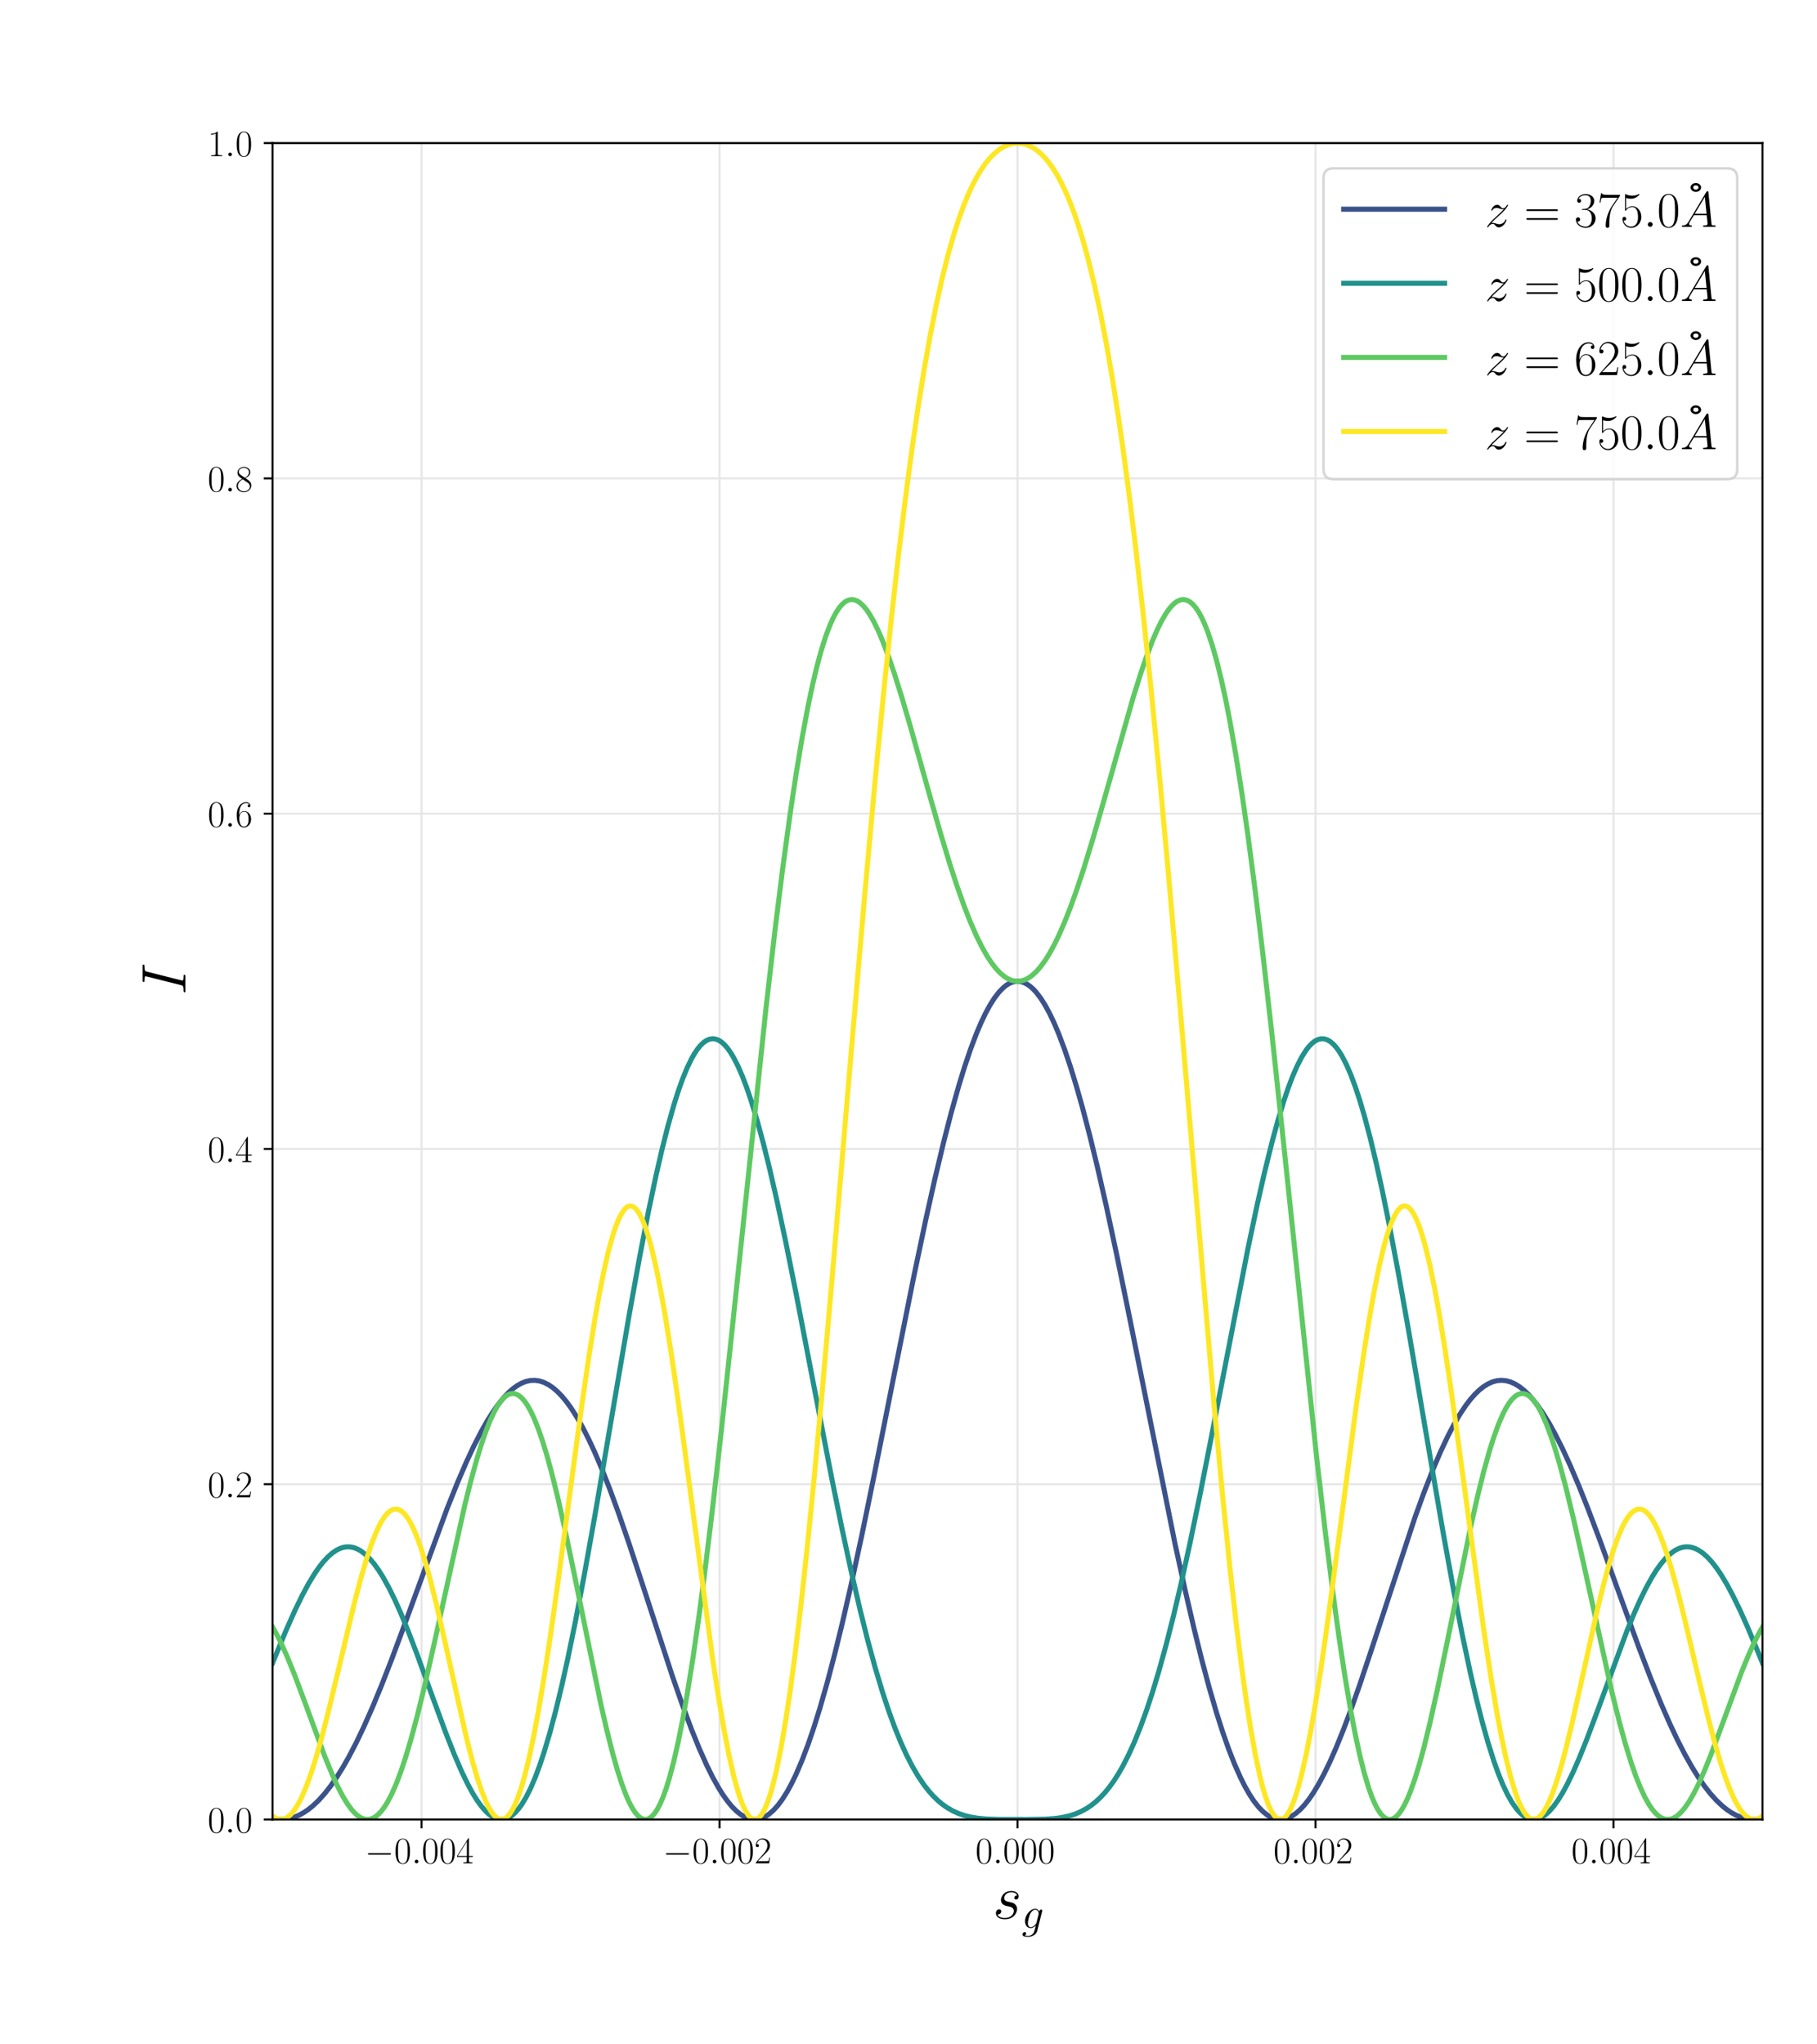 <?xml version="1.0" encoding="utf-8" standalone="no"?>
<!DOCTYPE svg PUBLIC "-//W3C//DTD SVG 1.1//EN"
  "http://www.w3.org/Graphics/SVG/1.1/DTD/svg11.dtd">
<!-- Created with matplotlib (https://matplotlib.org/) -->
<svg height="810pt" version="1.1" viewBox="0 0 720 810" width="720pt" xmlns="http://www.w3.org/2000/svg" xmlns:xlink="http://www.w3.org/1999/xlink">
 <defs>
  <style type="text/css">*{stroke-linecap:butt;stroke-linejoin:round;}</style>
 </defs>
 <g id="figure_1">
  <g id="patch_1">
   <path d="M 0 810 
L 720 810 
L 720 0 
L 0 0 
z
" style="fill:#ffffff;"/>
  </g>
  <g id="axes_1">
   <g id="patch_2">
    <path d="M 108 720.9 
L 698.4 720.9 
L 698.4 56.7 
L 108 56.7 
z
" style="fill:#ffffff;"/>
   </g>
   <g id="matplotlib.axis_1">
    <g id="xtick_1">
     <g id="line2d_1">
      <path clip-path="url(#p26701e2dc6)" d="M 167.04 720.9 
L 167.04 56.7 
" style="fill:none;stroke:#e6e6e6;stroke-linecap:square;stroke-width:0.8;"/>
     </g>
     <g id="line2d_2">
      <defs>
       <path d="M 0 0 
L 0 3.5 
" id="me793282d22" style="stroke:#000000;stroke-width:0.8;"/>
      </defs>
      <g>
       <use style="stroke:#000000;stroke-width:0.8;" x="167.04" xlink:href="#me793282d22" y="720.9"/>
      </g>
     </g>
     <g id="text_1">
      <!-- $\mathdefault{−0.004}$ -->
      <g transform="translate(144.564 738.278)scale(0.15 -0.15)">
       <defs>
        <path d="M 65.906 23 
C 67.594 23 69.406 23 69.406 25 
C 69.406 27 67.594 27 65.906 27 
L 11.797 27 
C 10.094 27 8.297 27 8.297 25 
C 8.297 23 10.094 23 11.797 23 
z
" id="CMSY10-0"/>
        <path d="M 42 31.641 
C 42 37.75 41.906 48.125 37.703 56.109 
C 34 63.109 28.094 65.594 22.906 65.594 
C 18.094 65.594 12 63.406 8.203 56.203 
C 4.203 48.719 3.797 39.438 3.797 31.641 
C 3.797 25.953 3.906 17.281 7 9.672 
C 11.297 -0.609 19 -2 22.906 -2 
C 27.5 -2 34.5 -0.109 38.594 9.375 
C 41.594 16.281 42 24.359 42 31.641 
z
M 22.906 -0.406 
C 16.5 -0.406 12.703 5.078 11.297 12.688 
C 10.203 18.562 10.203 27.156 10.203 32.75 
C 10.203 40.438 10.203 46.828 11.5 52.922 
C 13.406 61.391 19 64 22.906 64 
C 27 64 32.297 61.297 34.203 53.125 
C 35.5 47.438 35.594 40.734 35.594 32.75 
C 35.594 26.25 35.594 18.266 34.406 12.375 
C 32.297 1.484 26.406 -0.406 22.906 -0.406 
z
" id="CMR17-48"/>
        <path d="M 18.406 4.797 
C 18.406 7.688 16 9.672 13.594 9.672 
C 10.703 9.672 8.703 7.281 8.703 4.891 
C 8.703 2 11.094 0 13.5 0 
C 16.406 0 18.406 2.391 18.406 4.797 
z
" id="CMMI12-58"/>
        <path d="M 33.594 64.406 
C 33.594 66.5 33.5 66.5 31.703 66.5 
L 2 19.594 
L 2 17 
L 27.797 17 
L 27.797 7.141 
C 27.797 3.5 27.594 2.5 20.594 2.5 
L 18.703 2.5 
L 18.703 0 
C 21.906 0 27.297 0 30.703 0 
C 34.094 0 39.5 0 42.703 0 
L 42.703 2.5 
L 40.797 2.5 
C 33.797 2.5 33.594 3.5 33.594 7.141 
L 33.594 17 
L 43.797 17 
L 43.797 19.594 
L 33.594 19.594 
z
M 28.094 57.859 
L 28.094 19.594 
L 4 19.594 
z
" id="CMR17-52"/>
       </defs>
       <use transform="scale(0.996)" xlink:href="#CMSY10-0"/>
       <use transform="translate(77.487 0)scale(0.996)" xlink:href="#CMR17-48"/>
       <use transform="translate(123.178 0)scale(0.996)" xlink:href="#CMMI12-58"/>
       <use transform="translate(150.275 0)scale(0.996)" xlink:href="#CMR17-48"/>
       <use transform="translate(195.966 0)scale(0.996)" xlink:href="#CMR17-48"/>
       <use transform="translate(241.656 0)scale(0.996)" xlink:href="#CMR17-52"/>
      </g>
     </g>
    </g>
    <g id="xtick_2">
     <g id="line2d_3">
      <path clip-path="url(#p26701e2dc6)" d="M 285.12 720.9 
L 285.12 56.7 
" style="fill:none;stroke:#e6e6e6;stroke-linecap:square;stroke-width:0.8;"/>
     </g>
     <g id="line2d_4">
      <g>
       <use style="stroke:#000000;stroke-width:0.8;" x="285.12" xlink:href="#me793282d22" y="720.9"/>
      </g>
     </g>
     <g id="text_2">
      <!-- $\mathdefault{−0.002}$ -->
      <g transform="translate(262.644 738.278)scale(0.15 -0.15)">
       <defs>
        <path d="M 41.703 15.453 
L 39.906 15.453 
C 38.906 8.375 38.094 7.172 37.703 6.562 
C 37.203 5.766 30 5.766 28.594 5.766 
L 9.406 5.766 
C 13 9.672 20 16.75 28.5 24.953 
C 34.594 30.734 41.703 37.531 41.703 47.422 
C 41.703 59.219 32.297 66 21.797 66 
C 10.797 66 4.094 56.312 4.094 47.344 
C 4.094 43.438 7 42.938 8.203 42.938 
C 9.203 42.938 12.203 43.547 12.203 47.031 
C 12.203 50.109 9.594 51 8.203 51 
C 7.594 51 7 50.906 6.594 50.703 
C 8.5 59.219 14.297 63.406 20.406 63.406 
C 29.094 63.406 34.797 56.516 34.797 47.422 
C 34.797 38.734 29.703 31.25 24 24.75 
L 4.094 2.281 
L 4.094 0 
L 39.297 0 
z
" id="CMR17-50"/>
       </defs>
       <use transform="scale(0.996)" xlink:href="#CMSY10-0"/>
       <use transform="translate(77.487 0)scale(0.996)" xlink:href="#CMR17-48"/>
       <use transform="translate(123.178 0)scale(0.996)" xlink:href="#CMMI12-58"/>
       <use transform="translate(150.275 0)scale(0.996)" xlink:href="#CMR17-48"/>
       <use transform="translate(195.966 0)scale(0.996)" xlink:href="#CMR17-48"/>
       <use transform="translate(241.656 0)scale(0.996)" xlink:href="#CMR17-50"/>
      </g>
     </g>
    </g>
    <g id="xtick_3">
     <g id="line2d_5">
      <path clip-path="url(#p26701e2dc6)" d="M 403.2 720.9 
L 403.2 56.7 
" style="fill:none;stroke:#e6e6e6;stroke-linecap:square;stroke-width:0.8;"/>
     </g>
     <g id="line2d_6">
      <g>
       <use style="stroke:#000000;stroke-width:0.8;" x="403.2" xlink:href="#me793282d22" y="720.9"/>
      </g>
     </g>
     <g id="text_3">
      <!-- $\mathdefault{0.000}$ -->
      <g transform="translate(386.535 738.278)scale(0.15 -0.15)">
       <use transform="scale(0.996)" xlink:href="#CMR17-48"/>
       <use transform="translate(45.69 0)scale(0.996)" xlink:href="#CMMI12-58"/>
       <use transform="translate(72.788 0)scale(0.996)" xlink:href="#CMR17-48"/>
       <use transform="translate(118.478 0)scale(0.996)" xlink:href="#CMR17-48"/>
       <use transform="translate(164.169 0)scale(0.996)" xlink:href="#CMR17-48"/>
      </g>
     </g>
    </g>
    <g id="xtick_4">
     <g id="line2d_7">
      <path clip-path="url(#p26701e2dc6)" d="M 521.28 720.9 
L 521.28 56.7 
" style="fill:none;stroke:#e6e6e6;stroke-linecap:square;stroke-width:0.8;"/>
     </g>
     <g id="line2d_8">
      <g>
       <use style="stroke:#000000;stroke-width:0.8;" x="521.28" xlink:href="#me793282d22" y="720.9"/>
      </g>
     </g>
     <g id="text_4">
      <!-- $\mathdefault{0.002}$ -->
      <g transform="translate(504.615 738.278)scale(0.15 -0.15)">
       <use transform="scale(0.996)" xlink:href="#CMR17-48"/>
       <use transform="translate(45.69 0)scale(0.996)" xlink:href="#CMMI12-58"/>
       <use transform="translate(72.788 0)scale(0.996)" xlink:href="#CMR17-48"/>
       <use transform="translate(118.478 0)scale(0.996)" xlink:href="#CMR17-48"/>
       <use transform="translate(164.169 0)scale(0.996)" xlink:href="#CMR17-50"/>
      </g>
     </g>
    </g>
    <g id="xtick_5">
     <g id="line2d_9">
      <path clip-path="url(#p26701e2dc6)" d="M 639.36 720.9 
L 639.36 56.7 
" style="fill:none;stroke:#e6e6e6;stroke-linecap:square;stroke-width:0.8;"/>
     </g>
     <g id="line2d_10">
      <g>
       <use style="stroke:#000000;stroke-width:0.8;" x="639.36" xlink:href="#me793282d22" y="720.9"/>
      </g>
     </g>
     <g id="text_5">
      <!-- $\mathdefault{0.004}$ -->
      <g transform="translate(622.695 738.278)scale(0.15 -0.15)">
       <use transform="scale(0.996)" xlink:href="#CMR17-48"/>
       <use transform="translate(45.69 0)scale(0.996)" xlink:href="#CMMI12-58"/>
       <use transform="translate(72.788 0)scale(0.996)" xlink:href="#CMR17-48"/>
       <use transform="translate(118.478 0)scale(0.996)" xlink:href="#CMR17-48"/>
       <use transform="translate(164.169 0)scale(0.996)" xlink:href="#CMR17-52"/>
      </g>
     </g>
    </g>
    <g id="text_6">
     <!-- $s_g$ -->
     <g transform="translate(393.369 760.198)scale(0.25 -0.25)">
      <defs>
       <path d="M 22.797 20 
C 24.5 19.703 27.203 19.109 27.797 19 
C 29.094 18.625 33.594 17.031 33.594 12.234 
C 33.594 9.156 30.797 1.094 19.203 1.094 
C 17.094 1.094 9.594 1.094 7.594 6.812 
C 11.594 6.312 13.594 9.422 13.594 11.641 
C 13.594 13.75 12.203 14.844 10.203 14.844 
C 8 14.844 5.094 13.141 5.094 8.625 
C 5.094 2.703 11.094 -1 19.094 -1 
C 34.297 -1 38.797 10.172 38.797 15.375 
C 38.797 16.859 38.797 19.656 35.594 22.844 
C 33.094 25.25 30.703 25.75 25.297 26.844 
C 22.594 27.438 18.297 28.344 18.297 32.828 
C 18.297 34.828 20.094 42.016 29.594 42.016 
C 33.797 42.016 37.906 40.453 38.906 37 
C 34.5 37 34.297 33.203 34.297 33.109 
C 34.297 31 36.203 30.406 37.094 30.406 
C 38.5 30.406 41.297 31.484 41.297 35.641 
C 41.297 39.766 37.5 44 29.703 44 
C 16.594 44 13.094 33.75 13.094 29.672 
C 13.094 22.094 20.5 20.5 22.797 20 
z
" id="CMMI12-115"/>
       <path d="M 33.797 12.672 
C 33.406 11.078 33.203 10.672 31.906 9.188 
C 27.797 3.891 23.594 2 20.5 2 
C 17.203 2 14.094 4.594 14.094 11.469 
C 14.094 16.766 17.094 27.938 19.297 32.438 
C 22.203 38.016 26.703 42.016 30.906 42.016 
C 37.5 42.016 38.797 33.828 38.797 33.234 
L 38.5 31.828 
z
M 40 37.422 
C 38.703 40.312 35.906 44 30.906 44 
C 20 44 7.594 30.328 7.594 15.469 
C 7.594 5.094 13.906 0 20.297 0 
C 25.594 0 30.297 4.188 32.094 6.188 
L 29.906 -2.672 
C 28.5 -8.062 27.906 -10.531 24.297 -13.969 
C 20.203 -18 16.406 -18 14.203 -18 
C 11.203 -18 8.703 -17.797 6.203 -17.016 
C 9.406 -16.141 10.203 -13.406 10.203 -12.328 
C 10.203 -10.766 9 -9.188 6.797 -9.188 
C 4.406 -9.188 1.797 -11.156 1.797 -14.406 
C 1.797 -18.438 5.906 -20 14.406 -20 
C 27.297 -20 34 -11.766 35.297 -6.406 
L 46.406 38.047 
C 46.703 39.234 46.703 39.438 46.703 39.625 
C 46.703 41.016 45.594 42.109 44.094 42.109 
C 41.703 42.109 40.297 40.109 40 37.422 
z
" id="CMMI12-103"/>
      </defs>
      <use transform="scale(0.996)" xlink:href="#CMMI12-115"/>
      <use transform="translate(45.95 -14.944)scale(0.697)" xlink:href="#CMMI12-103"/>
     </g>
    </g>
   </g>
   <g id="matplotlib.axis_2">
    <g id="ytick_1">
     <g id="line2d_11">
      <path clip-path="url(#p26701e2dc6)" d="M 108 720.9 
L 698.4 720.9 
" style="fill:none;stroke:#e6e6e6;stroke-linecap:square;stroke-width:0.8;"/>
     </g>
     <g id="line2d_12">
      <defs>
       <path d="M 0 0 
L -3.5 0 
" id="m05d77c3936" style="stroke:#000000;stroke-width:0.8;"/>
      </defs>
      <g>
       <use style="stroke:#000000;stroke-width:0.8;" x="108" xlink:href="#m05d77c3936" y="720.9"/>
      </g>
     </g>
     <g id="text_7">
      <!-- $\mathdefault{0.0}$ -->
      <g transform="translate(82.303 726.089)scale(0.15 -0.15)">
       <use transform="scale(0.996)" xlink:href="#CMR17-48"/>
       <use transform="translate(45.69 0)scale(0.996)" xlink:href="#CMMI12-58"/>
       <use transform="translate(72.788 0)scale(0.996)" xlink:href="#CMR17-48"/>
      </g>
     </g>
    </g>
    <g id="ytick_2">
     <g id="line2d_13">
      <path clip-path="url(#p26701e2dc6)" d="M 108 588.06 
L 698.4 588.06 
" style="fill:none;stroke:#e6e6e6;stroke-linecap:square;stroke-width:0.8;"/>
     </g>
     <g id="line2d_14">
      <g>
       <use style="stroke:#000000;stroke-width:0.8;" x="108" xlink:href="#m05d77c3936" y="588.06"/>
      </g>
     </g>
     <g id="text_8">
      <!-- $\mathdefault{0.2}$ -->
      <g transform="translate(82.303 593.249)scale(0.15 -0.15)">
       <use transform="scale(0.996)" xlink:href="#CMR17-48"/>
       <use transform="translate(45.69 0)scale(0.996)" xlink:href="#CMMI12-58"/>
       <use transform="translate(72.788 0)scale(0.996)" xlink:href="#CMR17-50"/>
      </g>
     </g>
    </g>
    <g id="ytick_3">
     <g id="line2d_15">
      <path clip-path="url(#p26701e2dc6)" d="M 108 455.22 
L 698.4 455.22 
" style="fill:none;stroke:#e6e6e6;stroke-linecap:square;stroke-width:0.8;"/>
     </g>
     <g id="line2d_16">
      <g>
       <use style="stroke:#000000;stroke-width:0.8;" x="108" xlink:href="#m05d77c3936" y="455.22"/>
      </g>
     </g>
     <g id="text_9">
      <!-- $\mathdefault{0.4}$ -->
      <g transform="translate(82.303 460.409)scale(0.15 -0.15)">
       <use transform="scale(0.996)" xlink:href="#CMR17-48"/>
       <use transform="translate(45.69 0)scale(0.996)" xlink:href="#CMMI12-58"/>
       <use transform="translate(72.788 0)scale(0.996)" xlink:href="#CMR17-52"/>
      </g>
     </g>
    </g>
    <g id="ytick_4">
     <g id="line2d_17">
      <path clip-path="url(#p26701e2dc6)" d="M 108 322.38 
L 698.4 322.38 
" style="fill:none;stroke:#e6e6e6;stroke-linecap:square;stroke-width:0.8;"/>
     </g>
     <g id="line2d_18">
      <g>
       <use style="stroke:#000000;stroke-width:0.8;" x="108" xlink:href="#m05d77c3936" y="322.38"/>
      </g>
     </g>
     <g id="text_10">
      <!-- $\mathdefault{0.6}$ -->
      <g transform="translate(82.303 327.569)scale(0.15 -0.15)">
       <defs>
        <path d="M 10.594 34 
C 10.594 57.656 21.797 63 28.297 63 
C 30.406 63 35.5 62.641 37.5 59 
C 35.906 59 32.906 59 32.906 55.516 
C 32.906 52.828 35.094 51.922 36.5 51.922 
C 37.406 51.922 40.094 52.312 40.094 55.625 
C 40.094 61.781 35.094 65.297 28.203 65.297 
C 16.297 65.297 3.797 52.969 3.797 31 
C 3.797 3.953 15.094 -2 23.094 -2 
C 32.797 -2 42 6.672 42 20.047 
C 42 32.516 33.906 41.594 23.703 41.594 
C 17.594 41.594 13.094 37.609 10.594 30.625 
z
M 23.094 0.391 
C 10.797 0.391 10.797 18.75 10.797 22.438 
C 10.797 29.625 14.203 40 23.5 40 
C 25.203 40 30.094 40 33.406 33.125 
C 35.203 29.219 35.203 25.141 35.203 20.141 
C 35.203 14.75 35.203 10.781 33.094 6.781 
C 30.906 2.672 27.703 0.391 23.094 0.391 
z
" id="CMR17-54"/>
       </defs>
       <use transform="scale(0.996)" xlink:href="#CMR17-48"/>
       <use transform="translate(45.69 0)scale(0.996)" xlink:href="#CMMI12-58"/>
       <use transform="translate(72.788 0)scale(0.996)" xlink:href="#CMR17-54"/>
      </g>
     </g>
    </g>
    <g id="ytick_5">
     <g id="line2d_19">
      <path clip-path="url(#p26701e2dc6)" d="M 108 189.54 
L 698.4 189.54 
" style="fill:none;stroke:#e6e6e6;stroke-linecap:square;stroke-width:0.8;"/>
     </g>
     <g id="line2d_20">
      <g>
       <use style="stroke:#000000;stroke-width:0.8;" x="108" xlink:href="#m05d77c3936" y="189.54"/>
      </g>
     </g>
     <g id="text_11">
      <!-- $\mathdefault{0.8}$ -->
      <g transform="translate(82.303 194.729)scale(0.15 -0.15)">
       <defs>
        <path d="M 27.203 35.375 
C 33.5 38.547 39.906 43.328 39.906 50.984 
C 39.906 60.016 31.094 65.297 23 65.297 
C 13.906 65.297 5.906 58.734 5.906 49.688 
C 5.906 47.203 6.5 42.922 10.406 39.141 
C 11.406 38.156 15.594 35.172 18.297 33.281 
C 13.797 30.984 3.297 25.531 3.297 14.594 
C 3.297 4.359 13.094 -2 22.797 -2 
C 33.5 -2 42.5 5.656 42.5 15.781 
C 42.5 24.844 36.406 29.016 32.406 31.703 
z
M 14.094 44.094 
C 13.297 44.594 9.297 47.672 9.297 52.359 
C 9.297 58.422 15.594 63 22.797 63 
C 30.703 63 36.5 57.438 36.5 50.969 
C 36.5 41.703 26.094 36.422 25.594 36.422 
C 25.5 36.422 25.406 36.422 24.594 37.031 
z
M 32.5 23.734 
C 34 22.641 38.797 19.375 38.797 13.297 
C 38.797 5.953 31.406 0.391 23 0.391 
C 13.906 0.391 7 6.844 7 14.688 
C 7 22.547 13.094 29.094 20 32.188 
z
" id="CMR17-56"/>
       </defs>
       <use transform="scale(0.996)" xlink:href="#CMR17-48"/>
       <use transform="translate(45.69 0)scale(0.996)" xlink:href="#CMMI12-58"/>
       <use transform="translate(72.788 0)scale(0.996)" xlink:href="#CMR17-56"/>
      </g>
     </g>
    </g>
    <g id="ytick_6">
     <g id="line2d_21">
      <path clip-path="url(#p26701e2dc6)" d="M 108 56.7 
L 698.4 56.7 
" style="fill:none;stroke:#e6e6e6;stroke-linecap:square;stroke-width:0.8;"/>
     </g>
     <g id="line2d_22">
      <g>
       <use style="stroke:#000000;stroke-width:0.8;" x="108" xlink:href="#m05d77c3936" y="56.7"/>
      </g>
     </g>
     <g id="text_12">
      <!-- $\mathdefault{1.0}$ -->
      <g transform="translate(82.303 61.889)scale(0.15 -0.15)">
       <defs>
        <path d="M 26.594 63.406 
C 26.594 65.5 26.5 65.5 25.094 65.5 
C 21.203 61.188 15.297 59.797 9.703 59.797 
C 9.406 59.797 8.906 59.797 8.797 59.5 
C 8.703 59.297 8.703 59.094 8.703 57 
C 11.797 57 17 57.594 21 59.984 
L 21 7.203 
C 21 3.688 20.797 2.5 12.203 2.5 
L 9.203 2.5 
L 9.203 0 
C 14 0 19 0 23.797 0 
C 28.594 0 33.594 0 38.406 0 
L 38.406 2.5 
L 35.406 2.5 
C 26.797 2.5 26.594 3.594 26.594 7.156 
z
" id="CMR17-49"/>
       </defs>
       <use transform="scale(0.996)" xlink:href="#CMR17-49"/>
       <use transform="translate(45.69 0)scale(0.996)" xlink:href="#CMMI12-58"/>
       <use transform="translate(72.788 0)scale(0.996)" xlink:href="#CMR17-48"/>
      </g>
     </g>
    </g>
    <g id="text_13">
     <!-- $I$ -->
     <g transform="translate(73.458 394.178)rotate(-90)scale(0.25 -0.25)">
      <defs>
       <path d="M 36.797 60.625 
C 37.703 64.109 37.906 65.109 45.203 65.109 
C 47.406 65.109 48.203 65.109 48.203 67 
C 48.203 68 47.094 68 46.797 68 
C 45 68 42.797 68 41 68 
L 28.703 68 
C 26.703 68 24.406 68 22.406 68 
C 21.594 68 20.5 68 20.5 66.109 
C 20.5 65.109 21.297 65.109 23.297 65.109 
C 29.5 65.109 29.5 64.312 29.5 63.219 
C 29.5 62.531 29.297 61.922 29.094 61.031 
L 15.594 7.375 
C 14.703 3.891 14.5 2.891 7.203 2.891 
C 5 2.891 4.094 2.891 4.094 1 
C 4.094 0 5.094 0 5.594 0 
C 7.406 0 9.594 0 11.406 0 
L 23.703 0 
C 25.703 0 27.906 0 29.906 0 
C 30.703 0 31.906 0 31.906 1.797 
C 31.906 2.891 31.297 2.891 29.094 2.891 
C 22.906 2.891 22.906 3.688 22.906 4.875 
C 22.906 5.078 22.906 5.578 23.297 7.172 
z
" id="CMMI12-73"/>
      </defs>
      <use transform="scale(0.996)" xlink:href="#CMMI12-73"/>
     </g>
    </g>
   </g>
   <g id="line2d_23">
    <path clip-path="url(#p26701e2dc6)" d="M 108 720.559 
L 109.773 720.826 
L 111.546 720.898 
L 113.319 720.768 
L 115.092 720.431 
L 116.865 719.883 
L 118.638 719.119 
L 120.411 718.137 
L 122.184 716.934 
L 123.957 715.51 
L 126.321 713.265 
L 128.685 710.626 
L 131.049 707.598 
L 133.413 704.188 
L 135.777 700.404 
L 138.141 696.261 
L 141.095 690.599 
L 144.05 684.434 
L 147.596 676.435 
L 151.142 667.858 
L 155.279 657.251 
L 160.598 642.93 
L 177.146 597.782 
L 181.283 587.445 
L 184.829 579.211 
L 187.784 572.885 
L 190.739 567.116 
L 193.103 562.946 
L 195.467 559.203 
L 197.831 555.915 
L 199.604 553.762 
L 201.377 551.888 
L 203.15 550.301 
L 204.923 549.01 
L 206.695 548.02 
L 208.468 547.336 
L 210.241 546.964 
L 212.014 546.905 
L 213.787 547.163 
L 215.56 547.738 
L 217.333 548.63 
L 219.106 549.837 
L 220.879 551.357 
L 222.652 553.186 
L 224.425 555.318 
L 226.198 557.748 
L 228.562 561.437 
L 230.926 565.621 
L 233.29 570.274 
L 235.654 575.37 
L 238.609 582.314 
L 241.564 589.831 
L 245.11 599.504 
L 249.247 611.506 
L 254.566 627.691 
L 266.386 663.973 
L 270.523 675.848 
L 274.068 685.339 
L 277.023 692.632 
L 279.978 699.268 
L 282.342 704.042 
L 284.706 708.297 
L 286.479 711.122 
L 288.252 713.616 
L 290.025 715.765 
L 291.798 717.555 
L 293.571 718.974 
L 295.344 720.011 
L 296.526 720.484 
L 297.708 720.781 
L 298.89 720.898 
L 300.072 720.834 
L 301.254 720.586 
L 302.436 720.153 
L 303.618 719.534 
L 304.8 718.728 
L 306.573 717.166 
L 308.346 715.179 
L 310.119 712.769 
L 311.892 709.937 
L 313.665 706.686 
L 315.438 703.021 
L 317.802 697.5 
L 320.166 691.272 
L 322.53 684.359 
L 324.894 676.791 
L 327.849 666.455 
L 330.804 655.215 
L 333.759 643.15 
L 337.305 627.709 
L 341.441 608.582 
L 346.169 585.617 
L 353.852 546.964 
L 362.126 505.651 
L 366.854 483.207 
L 370.4 467.309 
L 373.946 452.432 
L 376.901 440.948 
L 379.856 430.402 
L 382.22 422.702 
L 384.584 415.705 
L 386.948 409.449 
L 388.721 405.265 
L 390.494 401.532 
L 392.267 398.26 
L 394.04 395.461 
L 395.813 393.143 
L 397.586 391.313 
L 398.768 390.368 
L 399.95 389.644 
L 401.132 389.142 
L 402.314 388.863 
L 403.495 388.807 
L 404.677 388.974 
L 405.859 389.365 
L 407.041 389.978 
L 408.223 390.813 
L 409.405 391.868 
L 410.587 393.143 
L 412.36 395.461 
L 414.133 398.26 
L 415.906 401.532 
L 417.679 405.265 
L 419.452 409.449 
L 421.816 415.705 
L 424.18 422.702 
L 426.544 430.402 
L 428.908 438.761 
L 431.863 450.065 
L 434.818 462.227 
L 438.364 477.806 
L 442.501 497.093 
L 447.82 523.15 
L 465.55 611.378 
L 469.686 630.349 
L 473.232 645.624 
L 476.187 657.532 
L 479.142 668.597 
L 482.097 678.743 
L 484.461 686.15 
L 486.825 692.894 
L 489.189 698.947 
L 491.553 704.288 
L 493.326 707.816 
L 495.099 710.928 
L 496.872 713.62 
L 498.645 715.889 
L 500.418 717.733 
L 502.191 719.154 
L 503.373 719.867 
L 504.555 720.392 
L 505.737 720.733 
L 506.919 720.889 
L 508.101 720.862 
L 509.283 720.655 
L 510.465 720.27 
L 511.647 719.709 
L 513.42 718.543 
L 515.193 716.999 
L 516.966 715.088 
L 518.739 712.822 
L 520.512 710.216 
L 522.285 707.284 
L 524.649 702.896 
L 527.013 697.998 
L 529.377 692.632 
L 532.332 685.339 
L 535.286 677.48 
L 538.832 667.44 
L 543.56 653.305 
L 560.699 601.176 
L 564.245 591.397 
L 567.791 582.314 
L 570.746 575.37 
L 573.701 569.068 
L 576.065 564.53 
L 578.429 560.467 
L 580.793 556.905 
L 582.566 554.574 
L 584.339 552.542 
L 586.112 550.816 
L 587.885 549.4 
L 589.658 548.298 
L 591.431 547.511 
L 593.204 547.042 
L 594.977 546.89 
L 596.75 547.053 
L 598.523 547.53 
L 600.295 548.316 
L 602.068 549.407 
L 603.841 550.798 
L 605.614 552.481 
L 607.387 554.449 
L 609.16 556.693 
L 611.524 560.097 
L 613.888 563.95 
L 616.252 568.222 
L 619.207 574.107 
L 622.162 580.538 
L 625.708 588.878 
L 629.254 597.782 
L 633.982 610.306 
L 641.074 629.852 
L 649.348 652.547 
L 654.076 664.887 
L 658.213 675.043 
L 661.759 683.145 
L 664.714 689.405 
L 667.668 695.17 
L 670.623 700.404 
L 672.987 704.188 
L 675.351 707.598 
L 677.715 710.626 
L 680.079 713.265 
L 682.443 715.51 
L 684.216 716.934 
L 685.989 718.137 
L 687.762 719.119 
L 689.535 719.883 
L 691.308 720.431 
L 693.081 720.768 
L 694.854 720.898 
L 696.627 720.826 
L 698.4 720.559 
L 698.4 720.559 
" style="fill:none;stroke:#3b528b;stroke-linecap:square;stroke-width:2;"/>
   </g>
   <g id="line2d_24">
    <path clip-path="url(#p26701e2dc6)" d="M 108 658.924 
L 113.319 646.054 
L 116.865 638.08 
L 119.82 632.005 
L 122.184 627.611 
L 124.548 623.696 
L 126.321 621.109 
L 128.094 618.843 
L 129.867 616.919 
L 131.64 615.352 
L 133.413 614.157 
L 134.595 613.573 
L 135.777 613.162 
L 136.959 612.927 
L 138.141 612.87 
L 139.323 612.991 
L 140.505 613.29 
L 141.686 613.769 
L 142.868 614.426 
L 144.641 615.743 
L 146.414 617.451 
L 148.187 619.541 
L 149.96 622 
L 151.733 624.812 
L 154.097 629.078 
L 156.461 633.887 
L 158.825 639.177 
L 161.78 646.365 
L 165.326 655.633 
L 171.236 671.894 
L 176.555 686.362 
L 180.101 695.352 
L 183.056 702.167 
L 185.42 707.043 
L 187.193 710.305 
L 188.966 713.19 
L 190.739 715.663 
L 192.512 717.692 
L 193.694 718.784 
L 194.876 719.657 
L 196.058 720.304 
L 197.24 720.719 
L 198.422 720.894 
L 199.604 720.824 
L 200.786 720.504 
L 201.968 719.929 
L 203.15 719.096 
L 204.332 718.001 
L 205.514 716.641 
L 206.695 715.016 
L 208.468 712.078 
L 210.241 708.538 
L 212.014 704.401 
L 213.787 699.674 
L 215.56 694.367 
L 217.924 686.415 
L 220.288 677.503 
L 222.652 667.686 
L 225.016 657.031 
L 227.971 642.648 
L 231.517 624.054 
L 235.654 600.935 
L 241.564 566.35 
L 249.247 521.374 
L 253.384 498.448 
L 256.93 480.124 
L 259.885 466.064 
L 262.249 455.746 
L 264.613 446.349 
L 266.977 437.953 
L 268.75 432.355 
L 270.523 427.385 
L 272.295 423.065 
L 274.068 419.414 
L 275.25 417.358 
L 276.432 415.61 
L 277.614 414.172 
L 278.796 413.046 
L 279.978 412.233 
L 281.16 411.734 
L 282.342 411.549 
L 283.524 411.677 
L 284.706 412.116 
L 285.888 412.864 
L 287.07 413.918 
L 288.252 415.273 
L 289.434 416.926 
L 290.616 418.872 
L 292.389 422.325 
L 294.162 426.401 
L 295.935 431.075 
L 297.708 436.318 
L 300.072 444.142 
L 302.436 452.846 
L 304.8 462.344 
L 307.755 475.196 
L 311.301 491.809 
L 315.438 512.407 
L 321.939 546.187 
L 329.622 585.905 
L 333.759 606.221 
L 337.305 622.653 
L 340.85 637.97 
L 343.805 649.771 
L 346.76 660.625 
L 349.715 670.489 
L 352.079 677.65 
L 354.443 684.16 
L 356.807 690.023 
L 359.171 695.253 
L 361.535 699.868 
L 363.899 703.896 
L 366.263 707.368 
L 368.036 709.628 
L 369.809 711.613 
L 371.582 713.339 
L 373.355 714.826 
L 375.128 716.092 
L 377.492 717.472 
L 379.856 718.54 
L 382.22 719.342 
L 384.584 719.925 
L 387.539 720.406 
L 391.085 720.721 
L 395.813 720.875 
L 407.041 720.898 
L 414.133 720.781 
L 417.679 720.538 
L 420.634 720.146 
L 423.589 719.507 
L 425.953 718.763 
L 428.317 717.766 
L 430.681 716.469 
L 432.454 715.272 
L 434.227 713.861 
L 436 712.216 
L 437.773 710.32 
L 439.546 708.153 
L 441.319 705.7 
L 443.092 702.943 
L 444.865 699.868 
L 447.229 695.253 
L 449.593 690.023 
L 451.957 684.16 
L 454.321 677.65 
L 456.685 670.489 
L 459.049 662.678 
L 462.004 652.019 
L 464.959 640.403 
L 467.914 627.891 
L 471.459 611.811 
L 475.596 591.817 
L 480.324 567.78 
L 494.508 494.682 
L 498.054 477.882 
L 501.009 464.832 
L 503.964 452.846 
L 506.328 444.142 
L 508.692 436.318 
L 510.465 431.075 
L 512.238 426.401 
L 514.011 422.325 
L 515.784 418.872 
L 517.557 416.063 
L 518.739 414.558 
L 519.921 413.353 
L 521.103 412.452 
L 522.285 411.858 
L 523.467 411.574 
L 524.649 411.603 
L 525.831 411.944 
L 527.013 412.6 
L 528.195 413.57 
L 529.377 414.852 
L 530.559 416.445 
L 531.741 418.348 
L 533.514 421.773 
L 535.286 425.872 
L 537.059 430.628 
L 538.832 436.019 
L 540.605 442.021 
L 542.969 450.927 
L 545.333 460.795 
L 547.697 471.542 
L 550.652 486.071 
L 554.198 504.851 
L 558.335 528.151 
L 564.836 566.35 
L 571.928 607.667 
L 576.065 630.396 
L 579.611 648.534 
L 582.566 662.459 
L 584.93 672.704 
L 587.294 682.076 
L 589.658 690.514 
L 592.022 697.969 
L 593.795 702.891 
L 595.568 707.225 
L 597.341 710.964 
L 599.114 714.103 
L 600.886 716.641 
L 602.068 718.001 
L 603.25 719.096 
L 604.432 719.929 
L 605.614 720.504 
L 606.796 720.824 
L 607.978 720.894 
L 609.16 720.719 
L 610.342 720.304 
L 611.524 719.657 
L 612.706 718.784 
L 613.888 717.692 
L 615.661 715.663 
L 617.434 713.19 
L 619.207 710.305 
L 620.98 707.043 
L 623.344 702.167 
L 625.708 696.771 
L 628.663 689.439 
L 632.209 680.026 
L 644.62 646.365 
L 647.575 639.177 
L 649.939 633.887 
L 652.303 629.078 
L 654.667 624.812 
L 656.44 622 
L 658.213 619.541 
L 659.986 617.451 
L 661.759 615.743 
L 663.532 614.426 
L 664.714 613.769 
L 665.895 613.29 
L 667.077 612.991 
L 668.259 612.87 
L 669.441 612.927 
L 670.623 613.162 
L 671.805 613.573 
L 672.987 614.157 
L 674.76 615.352 
L 676.533 616.919 
L 678.306 618.843 
L 680.079 621.109 
L 681.852 623.696 
L 684.216 627.611 
L 686.58 632.005 
L 689.535 638.08 
L 692.49 644.682 
L 696.627 654.553 
L 698.4 658.924 
L 698.4 658.924 
" style="fill:none;stroke:#21918c;stroke-linecap:square;stroke-width:2;"/>
   </g>
   <g id="line2d_25">
    <path clip-path="url(#p26701e2dc6)" d="M 108 644.644 
L 109.773 647.809 
L 111.546 651.366 
L 113.91 656.646 
L 116.865 663.95 
L 120.411 673.418 
L 128.685 695.872 
L 131.64 703.076 
L 134.004 708.209 
L 135.777 711.599 
L 137.55 714.534 
L 139.323 716.965 
L 140.505 718.283 
L 141.686 719.345 
L 142.868 720.139 
L 144.05 720.656 
L 145.232 720.887 
L 146.414 720.826 
L 147.596 720.467 
L 148.778 719.805 
L 149.96 718.838 
L 151.142 717.564 
L 152.324 715.983 
L 153.506 714.098 
L 155.279 710.706 
L 157.052 706.653 
L 158.825 701.963 
L 160.598 696.669 
L 162.962 688.741 
L 165.326 679.921 
L 168.281 667.847 
L 171.827 652.213 
L 184.238 596.076 
L 186.602 586.65 
L 188.966 578.07 
L 190.739 572.287 
L 192.512 567.133 
L 194.285 562.665 
L 196.058 558.932 
L 197.24 556.874 
L 198.422 555.173 
L 199.604 553.838 
L 200.786 552.877 
L 201.968 552.295 
L 203.15 552.098 
L 204.332 552.288 
L 205.514 552.865 
L 206.695 553.829 
L 207.877 555.176 
L 209.059 556.902 
L 210.241 559.001 
L 211.423 561.464 
L 213.196 565.819 
L 214.969 570.93 
L 216.742 576.749 
L 218.515 583.218 
L 220.879 592.743 
L 223.834 605.849 
L 227.38 622.837 
L 238.018 674.91 
L 240.382 685.234 
L 242.746 694.616 
L 244.519 700.908 
L 246.292 706.469 
L 248.065 711.223 
L 249.247 713.907 
L 250.429 716.182 
L 251.611 718.029 
L 252.793 719.431 
L 253.975 720.374 
L 255.157 720.845 
L 255.748 720.9 
L 256.339 720.832 
L 256.93 720.642 
L 258.112 719.886 
L 259.294 718.626 
L 260.476 716.856 
L 261.658 714.573 
L 262.84 711.776 
L 264.022 708.464 
L 265.204 704.641 
L 266.977 697.955 
L 268.75 690.149 
L 270.523 681.252 
L 272.295 671.303 
L 274.659 656.484 
L 277.023 640.012 
L 279.387 622.042 
L 282.342 597.741 
L 285.888 566.382 
L 290.025 527.668 
L 303.618 398.646 
L 307.164 367.995 
L 310.119 344.305 
L 313.074 322.604 
L 315.438 306.834 
L 317.802 292.584 
L 320.166 279.928 
L 321.939 271.514 
L 323.712 264.039 
L 325.485 257.511 
L 327.258 251.929 
L 329.031 247.288 
L 330.213 244.71 
L 331.395 242.54 
L 332.577 240.771 
L 333.759 239.395 
L 334.941 238.406 
L 336.123 237.792 
L 337.305 237.544 
L 338.486 237.652 
L 339.668 238.102 
L 340.85 238.884 
L 342.032 239.983 
L 343.214 241.386 
L 344.396 243.078 
L 346.169 246.128 
L 347.942 249.746 
L 349.715 253.878 
L 352.079 260.097 
L 354.443 267.007 
L 357.398 276.422 
L 360.944 288.534 
L 368.036 313.875 
L 372.764 330.423 
L 376.31 342.114 
L 379.265 351.171 
L 382.22 359.462 
L 384.584 365.468 
L 386.948 370.863 
L 389.312 375.606 
L 391.085 378.713 
L 392.858 381.42 
L 394.631 383.717 
L 396.404 385.594 
L 398.177 387.045 
L 399.359 387.773 
L 400.541 388.307 
L 401.723 388.648 
L 402.905 388.794 
L 404.086 388.745 
L 405.268 388.502 
L 406.45 388.064 
L 407.632 387.433 
L 408.814 386.609 
L 410.587 385.015 
L 412.36 382.997 
L 414.133 380.563 
L 415.906 377.721 
L 417.679 374.484 
L 419.452 370.863 
L 421.816 365.468 
L 424.18 359.462 
L 426.544 352.894 
L 429.499 343.981 
L 433.045 332.424 
L 437.182 318.082 
L 449.002 276.422 
L 451.957 267.007 
L 454.321 260.097 
L 456.685 253.878 
L 458.458 249.746 
L 460.231 246.128 
L 462.004 243.078 
L 463.186 241.386 
L 464.368 239.983 
L 465.55 238.884 
L 466.732 238.102 
L 467.914 237.652 
L 469.095 237.544 
L 470.277 237.792 
L 471.459 238.406 
L 472.641 239.395 
L 473.823 240.771 
L 475.005 242.54 
L 476.187 244.71 
L 477.369 247.288 
L 478.551 250.278 
L 480.324 255.545 
L 482.097 261.757 
L 483.87 268.917 
L 485.643 277.02 
L 487.416 286.053 
L 489.78 299.514 
L 492.144 314.535 
L 494.508 331.029 
L 497.463 353.557 
L 500.418 377.966 
L 503.964 409.312 
L 508.101 447.951 
L 521.694 577.063 
L 525.24 607.686 
L 528.195 631.204 
L 530.559 648.446 
L 532.923 664.109 
L 535.286 678.05 
L 537.059 687.303 
L 538.832 695.477 
L 540.605 702.538 
L 542.378 708.464 
L 543.56 711.776 
L 544.742 714.573 
L 545.924 716.856 
L 547.106 718.626 
L 548.288 719.886 
L 549.47 720.642 
L 550.061 720.832 
L 550.652 720.9 
L 551.243 720.845 
L 551.834 720.669 
L 553.016 719.961 
L 554.198 718.786 
L 555.38 717.16 
L 556.562 715.097 
L 557.744 712.615 
L 558.926 709.733 
L 560.699 704.702 
L 562.472 698.888 
L 564.245 692.371 
L 566.609 682.733 
L 569.564 669.463 
L 573.11 652.324 
L 582.566 605.849 
L 585.521 592.743 
L 587.885 583.218 
L 590.249 574.734 
L 592.022 569.145 
L 593.795 564.281 
L 595.568 560.187 
L 596.75 557.905 
L 597.932 555.992 
L 599.114 554.455 
L 600.295 553.299 
L 601.477 552.528 
L 602.659 552.145 
L 603.841 552.149 
L 605.023 552.538 
L 606.205 553.31 
L 607.387 554.459 
L 608.569 555.978 
L 609.751 557.859 
L 610.933 560.092 
L 612.706 564.075 
L 614.479 568.778 
L 616.252 574.148 
L 618.025 580.127 
L 620.389 588.934 
L 623.344 601.051 
L 626.89 616.755 
L 638.71 670.343 
L 641.665 682.203 
L 644.029 690.811 
L 646.393 698.499 
L 648.166 703.595 
L 649.939 708.076 
L 651.712 711.911 
L 653.485 715.079 
L 654.667 716.812 
L 655.849 718.239 
L 657.031 719.36 
L 658.213 720.174 
L 659.395 720.684 
L 660.577 720.894 
L 661.759 720.808 
L 662.941 720.432 
L 664.123 719.776 
L 665.305 718.847 
L 666.486 717.656 
L 667.668 716.214 
L 669.441 713.61 
L 671.214 710.517 
L 672.987 706.987 
L 675.351 701.698 
L 677.715 695.872 
L 681.261 686.451 
L 690.126 662.437 
L 693.081 655.274 
L 695.445 650.14 
L 697.218 646.709 
L 698.4 644.644 
L 698.4 644.644 
" style="fill:none;stroke:#5ec962;stroke-linecap:square;stroke-width:2;"/>
   </g>
   <g id="line2d_26">
    <path clip-path="url(#p26701e2dc6)" d="M 108 719.54 
L 109.182 720.335 
L 110.364 720.789 
L 111.546 720.892 
L 112.728 720.637 
L 113.91 720.018 
L 115.092 719.034 
L 116.274 717.685 
L 117.456 715.974 
L 118.638 713.906 
L 119.82 711.492 
L 121.593 707.244 
L 123.366 702.291 
L 125.139 696.694 
L 127.503 688.36 
L 129.867 679.22 
L 133.413 664.513 
L 140.505 634.788 
L 142.868 625.794 
L 145.232 617.698 
L 147.005 612.361 
L 148.778 607.753 
L 149.96 605.127 
L 151.142 602.881 
L 152.324 601.034 
L 153.506 599.6 
L 154.688 598.594 
L 155.87 598.023 
L 157.052 597.894 
L 158.234 598.21 
L 159.416 598.972 
L 160.598 600.176 
L 161.78 601.815 
L 162.962 603.88 
L 164.144 606.358 
L 165.326 609.233 
L 167.099 614.248 
L 168.872 620.034 
L 170.645 626.503 
L 173.009 636.009 
L 175.964 648.916 
L 184.829 688.541 
L 187.193 697.762 
L 188.966 703.917 
L 190.739 709.281 
L 192.512 713.743 
L 193.694 716.164 
L 194.876 718.112 
L 196.058 719.562 
L 197.24 720.493 
L 197.831 720.758 
L 198.422 720.887 
L 199.013 720.878 
L 199.604 720.73 
L 200.195 720.441 
L 200.786 720.01 
L 201.968 718.721 
L 203.15 716.859 
L 204.332 714.422 
L 205.514 711.416 
L 206.695 707.847 
L 207.877 703.726 
L 209.65 696.543 
L 211.423 688.216 
L 213.196 678.827 
L 215.56 664.828 
L 217.924 649.388 
L 220.879 628.542 
L 225.607 593.255 
L 230.335 558.269 
L 233.29 537.939 
L 235.654 523.117 
L 237.427 513.068 
L 239.2 504.078 
L 240.973 496.265 
L 242.746 489.729 
L 243.928 486.126 
L 245.11 483.15 
L 246.292 480.82 
L 247.474 479.15 
L 248.065 478.566 
L 248.656 478.15 
L 249.247 477.903 
L 249.838 477.826 
L 250.429 477.918 
L 251.02 478.181 
L 251.611 478.613 
L 252.202 479.213 
L 253.384 480.918 
L 254.566 483.287 
L 255.748 486.306 
L 256.93 489.959 
L 258.112 494.227 
L 259.885 501.726 
L 261.658 510.461 
L 263.431 520.319 
L 265.795 534.998 
L 268.159 551.128 
L 271.114 572.78 
L 282.342 656.973 
L 284.706 672.406 
L 287.07 686.203 
L 288.843 695.284 
L 290.616 703.143 
L 291.798 707.649 
L 292.98 711.536 
L 294.162 714.778 
L 295.344 717.352 
L 296.526 719.24 
L 297.117 719.921 
L 297.708 720.424 
L 298.299 720.748 
L 298.89 720.892 
L 299.481 720.854 
L 300.072 720.634 
L 300.663 720.231 
L 301.254 719.644 
L 301.845 718.873 
L 303.027 716.778 
L 304.209 713.948 
L 305.391 710.387 
L 306.573 706.102 
L 307.755 701.104 
L 309.528 692.299 
L 311.301 681.974 
L 313.074 670.196 
L 314.847 657.045 
L 317.211 637.529 
L 319.575 615.968 
L 322.53 586.532 
L 325.485 554.842 
L 329.622 507.756 
L 337.305 416.724 
L 342.623 354.901 
L 346.76 309.37 
L 350.306 272.881 
L 353.261 244.586 
L 356.216 218.394 
L 359.171 194.413 
L 361.535 176.853 
L 363.899 160.742 
L 366.263 146.062 
L 368.627 132.778 
L 370.991 120.842 
L 373.355 110.194 
L 375.719 100.768 
L 378.083 92.489 
L 379.856 86.986 
L 381.629 82.052 
L 383.402 77.653 
L 385.175 73.758 
L 386.948 70.334 
L 388.721 67.354 
L 390.494 64.789 
L 392.267 62.614 
L 394.04 60.806 
L 395.813 59.346 
L 397.586 58.217 
L 399.359 57.406 
L 401.132 56.904 
L 402.905 56.704 
L 404.677 56.804 
L 406.45 57.205 
L 408.223 57.912 
L 409.996 58.933 
L 411.769 60.281 
L 413.542 61.971 
L 415.315 64.022 
L 417.088 66.454 
L 418.861 69.293 
L 420.634 72.566 
L 422.407 76.3 
L 424.18 80.528 
L 425.953 85.28 
L 427.726 90.59 
L 429.499 96.49 
L 431.272 103.014 
L 433.636 112.739 
L 436 123.702 
L 438.364 135.97 
L 440.728 149.6 
L 443.092 164.635 
L 445.456 181.107 
L 447.82 199.029 
L 450.184 218.394 
L 453.139 244.586 
L 456.094 272.881 
L 459.64 309.37 
L 463.186 348.23 
L 467.914 402.769 
L 480.915 554.842 
L 484.461 592.617 
L 487.416 621.536 
L 489.78 642.61 
L 492.144 661.576 
L 493.917 674.279 
L 495.69 685.581 
L 497.463 695.406 
L 499.236 703.692 
L 500.418 708.334 
L 501.6 712.258 
L 502.782 715.455 
L 503.964 717.917 
L 505.146 719.644 
L 505.737 720.231 
L 506.328 720.634 
L 506.919 720.854 
L 507.51 720.892 
L 508.101 720.748 
L 508.692 720.424 
L 509.283 719.921 
L 509.874 719.24 
L 511.056 717.352 
L 512.238 714.778 
L 513.42 711.536 
L 514.602 707.649 
L 515.784 703.143 
L 517.557 695.284 
L 519.33 686.203 
L 521.103 676.022 
L 523.467 660.966 
L 526.422 640.258 
L 529.968 613.611 
L 537.65 555.346 
L 540.605 534.998 
L 542.969 520.319 
L 544.742 510.461 
L 546.515 501.726 
L 548.288 494.227 
L 549.47 489.959 
L 550.652 486.306 
L 551.834 483.287 
L 553.016 480.918 
L 554.198 479.213 
L 554.789 478.613 
L 555.38 478.181 
L 555.971 477.918 
L 556.562 477.826 
L 557.153 477.903 
L 557.744 478.15 
L 558.335 478.566 
L 558.926 479.15 
L 560.108 480.82 
L 561.29 483.15 
L 562.472 486.126 
L 563.654 489.729 
L 564.836 493.94 
L 566.609 501.338 
L 568.382 509.948 
L 570.155 519.658 
L 572.519 534.096 
L 574.883 549.936 
L 578.429 575.529 
L 587.885 645.339 
L 590.84 664.828 
L 593.204 678.827 
L 594.977 688.216 
L 596.75 696.543 
L 598.523 703.726 
L 600.295 709.701 
L 601.477 712.99 
L 602.659 715.712 
L 603.841 717.862 
L 605.023 719.437 
L 606.205 720.441 
L 606.796 720.73 
L 607.387 720.878 
L 607.978 720.887 
L 608.569 720.758 
L 609.16 720.493 
L 610.342 719.562 
L 611.524 718.112 
L 612.706 716.164 
L 613.888 713.743 
L 615.07 710.874 
L 616.843 705.799 
L 618.616 699.894 
L 620.389 693.281 
L 622.753 683.584 
L 626.299 667.817 
L 632.8 638.514 
L 635.164 628.793 
L 637.528 620.034 
L 639.301 614.248 
L 641.074 609.233 
L 642.847 605.069 
L 644.029 602.795 
L 645.211 600.941 
L 646.393 599.519 
L 647.575 598.535 
L 648.757 597.996 
L 649.939 597.902 
L 651.121 598.253 
L 652.303 599.043 
L 653.485 600.264 
L 654.667 601.906 
L 655.849 603.955 
L 657.031 606.393 
L 658.804 610.739 
L 660.577 615.843 
L 662.35 621.618 
L 664.714 630.194 
L 667.668 641.968 
L 672.987 664.513 
L 677.124 681.568 
L 679.488 690.528 
L 681.852 698.627 
L 683.625 704.017 
L 685.398 708.741 
L 687.171 712.742 
L 688.353 714.984 
L 689.535 716.874 
L 690.717 718.405 
L 691.899 719.572 
L 693.081 720.373 
L 694.263 720.81 
L 695.445 720.885 
L 696.627 720.605 
L 697.809 719.98 
L 698.4 719.54 
L 698.4 719.54 
" style="fill:none;stroke:#fde725;stroke-linecap:square;stroke-width:2;"/>
   </g>
   <g id="patch_3">
    <path d="M 108 720.9 
L 108 56.7 
" style="fill:none;stroke:#000000;stroke-linecap:square;stroke-linejoin:miter;stroke-width:0.8;"/>
   </g>
   <g id="patch_4">
    <path d="M 698.4 720.9 
L 698.4 56.7 
" style="fill:none;stroke:#000000;stroke-linecap:square;stroke-linejoin:miter;stroke-width:0.8;"/>
   </g>
   <g id="patch_5">
    <path d="M 108 720.9 
L 698.4 720.9 
" style="fill:none;stroke:#000000;stroke-linecap:square;stroke-linejoin:miter;stroke-width:0.8;"/>
   </g>
   <g id="patch_6">
    <path d="M 108 56.7 
L 698.4 56.7 
" style="fill:none;stroke:#000000;stroke-linecap:square;stroke-linejoin:miter;stroke-width:0.8;"/>
   </g>
   <g id="legend_1">
    <g id="patch_7">
     <path d="M 528.439 189.841 
L 684.4 189.841 
Q 688.4 189.841 688.4 185.841 
L 688.4 70.7 
Q 688.4 66.7 684.4 66.7 
L 528.439 66.7 
Q 524.439 66.7 524.439 70.7 
L 524.439 185.841 
Q 524.439 189.841 528.439 189.841 
z
" style="fill:#ffffff;opacity:0.8;stroke:#cccccc;stroke-linejoin:miter;"/>
    </g>
    <g id="line2d_27">
     <path d="M 532.439 82.897 
L 572.439 82.897 
" style="fill:none;stroke:#3b528b;stroke-linecap:square;stroke-width:2;"/>
    </g>
    <g id="line2d_28"/>
    <g id="text_14">
     <!-- $z=375.0\AA$ -->
     <g transform="translate(588.439 89.897)scale(0.2 -0.2)">
      <defs>
       <path d="M 12.703 7.594 
C 17 12.547 20.5 15.688 25.5 20.25 
C 31.5 25.5 34.094 28.016 35.5 29.547 
C 42.5 36.531 46 42.391 46 43.188 
C 46 44 45.203 44 45 44 
C 44.297 44 44.094 43.641 43.594 42.969 
C 41.094 38.969 38.703 36.984 36.094 36.984 
C 34 36.984 32.906 37.828 31 40.078 
C 28.906 42.422 27.203 44 24.297 44 
C 17 44 12.594 35.266 12.594 33.25 
C 12.594 32.938 12.703 32.312 13.594 32.312 
C 14.406 32.312 14.5 32.672 14.797 33.328 
C 16.5 37.062 21.297 37.719 23.203 37.719 
C 25.297 37.719 27.297 37.125 29.406 36.359 
C 33.203 35 34.797 35 35.797 35 
C 36.5 35 36.906 35 37.406 35.094 
C 34.094 31.156 28.703 26.297 24.203 22.156 
L 14.094 12.75 
C 8 6.484 4.297 0.516 4.297 -0.188 
C 4.297 -0.797 4.797 -1 5.406 -1 
C 6 -1 6.094 -0.891 6.797 0.219 
C 8.406 2.547 11.594 6 15.297 6 
C 17.406 6 18.406 5.344 20.406 3.016 
C 22.297 0.953 24 -1 27.203 -1 
C 37 -1 42.594 11.438 42.594 13.688 
C 42.594 14.109 42.5 14.719 41.5 14.719 
C 40.703 14.719 40.594 14.328 40.297 13.359 
C 38.094 7.625 32.203 5.281 28.297 5.281 
C 26.203 5.281 24.203 5.875 22.094 6.641 
C 18.094 8 17 8 15.703 8 
C 14.703 8 13.594 8 12.703 7.594 
z
" id="CMMI12-122"/>
       <path d="M 64.297 31.516 
C 65.797 31.516 67.297 31.516 67.297 33.203 
C 67.297 35 65.594 35 63.906 35 
L 8 35 
C 6.297 35 4.594 35 4.594 33.203 
C 4.594 31.516 6.094 31.516 7.594 31.516 
z
M 63.906 14 
C 65.594 14 67.297 14 67.297 15.797 
C 67.297 17.484 65.797 17.484 64.297 17.484 
L 7.594 17.484 
C 6.094 17.484 4.594 17.484 4.594 15.797 
C 4.594 14 6.297 14 8 14 
z
" id="CMR17-61"/>
       <path d="M 22.094 33.703 
C 31 33.703 34.906 25.969 34.906 17.031 
C 34.906 5 28.5 0.391 22.703 0.391 
C 17.406 0.391 8.797 3.031 6.094 10.828 
C 6.594 10.625 7.094 10.625 7.594 10.625 
C 10 10.625 11.797 12.219 11.797 14.812 
C 11.797 17.703 9.594 19 7.594 19 
C 5.906 19 3.297 18.203 3.297 14.469 
C 3.297 5.234 12.297 -2 22.906 -2 
C 34 -2 42.5 6.719 42.5 16.953 
C 42.5 26.672 34.5 33.703 25 34.797 
C 32.594 36.375 39.906 43.062 39.906 52.016 
C 39.906 59.688 32 65.297 23 65.297 
C 13.906 65.297 5.906 59.828 5.906 52.016 
C 5.906 48.594 8.5 48 9.797 48 
C 11.906 48 13.703 49.297 13.703 51.891 
C 13.703 54.469 11.906 55.766 9.797 55.766 
C 9.406 55.766 8.906 55.766 8.5 55.578 
C 11.406 61.859 19.297 63 22.797 63 
C 26.297 63 32.906 61.328 32.906 51.875 
C 32.906 49.109 32.5 44.188 29.094 39.844 
C 26.094 36 22.703 36 19.406 35.688 
C 18.906 35.688 16.594 35.453 16.203 35.453 
C 15.5 35.359 15.094 35.266 15.094 34.5 
C 15.094 33.797 15.203 33.703 17.203 33.703 
z
" id="CMR17-51"/>
       <path d="M 45.094 61.578 
L 45.094 63.766 
L 21.594 63.766 
C 9.906 63.766 9.703 65.078 9.297 67 
L 7.5 67 
L 4.594 48.344 
L 6.406 48.344 
C 6.703 50.234 7.406 55.312 8.594 57.203 
C 9.203 58 16.594 58 18.297 58 
L 40.297 58 
L 29.203 41.578 
C 21.797 30.531 16.703 15.609 16.703 2.578 
C 16.703 1.391 16.703 -2 20.297 -2 
C 23.906 -2 23.906 1.391 23.906 2.672 
L 23.906 7.266 
C 23.906 23.562 26.703 34.312 31.297 41.188 
z
" id="CMR17-55"/>
       <path d="M 11.406 57.688 
C 12.406 57.281 16.5 56 20.703 56 
C 30 56 35.094 61.109 38 64.062 
C 38 64.953 38 65.5 37.406 65.5 
C 37.297 65.5 37.094 65.5 36.297 65.047 
C 32.797 63.406 28.703 62.078 23.703 62.078 
C 20.703 62.078 16.203 62.484 11.297 64.672 
C 10.203 65.172 10 65.172 9.906 65.172 
C 9.406 65.172 9.297 65.062 9.297 63.078 
L 9.297 34.422 
C 9.297 32.641 9.297 32.141 10.297 32.141 
C 10.797 32.141 11 32.344 11.5 33.031 
C 14.703 37.516 19.094 39.406 24.094 39.406 
C 27.594 39.406 35.094 37.219 35.094 20.141 
C 35.094 16.953 35.094 11.172 32.094 6.578 
C 29.594 2.484 25.703 0.391 21.406 0.391 
C 14.797 0.391 8.094 5 6.297 12.719 
C 6.703 12.609 7.5 12.422 7.906 12.422 
C 9.203 12.422 11.703 13.125 11.703 16.219 
C 11.703 18.906 9.797 20 7.906 20 
C 5.594 20 4.094 18.594 4.094 15.797 
C 4.094 7.094 11 -2 21.594 -2 
C 31.906 -2 41.703 6.875 41.703 19.75 
C 41.703 31.719 33.906 41 24.203 41 
C 19.094 41 14.797 39.109 11.406 35.531 
z
" id="CMR17-53"/>
       <path d="M 41.703 60.75 
C 41.703 65.312 37.203 69.469 31.203 69.469 
C 25.203 69.469 20.703 65.312 20.703 60.75 
C 20.703 56.172 25.203 52 31.203 52 
C 37.203 52 41.703 56.172 41.703 60.75 
z
M 31.203 56.484 
C 29 56.484 26 57.172 26 60.734 
C 26 64.094 28.703 65 31.203 65 
C 33.406 65 36.406 64.297 36.406 60.734 
C 36.406 57.375 33.703 56.484 31.203 56.484 
z
" id="CMSS17-23"/>
       <path d="M 17 10.797 
C 13.5 4.906 10.094 2.906 5.297 2.906 
C 4.203 2.812 3.406 2.812 3.406 0.906 
C 3.406 0.375 3.906 0 4.594 0 
C 6.406 0 10.906 0 12.703 0 
C 15.594 0 18.797 0 21.594 0 
C 22.203 0 23.406 0 23.406 1.906 
C 23.406 2.812 22.594 2.906 22 2.906 
C 19.703 2.906 17.797 3.688 17.797 6.062 
C 17.797 7.438 18.406 8.531 19.703 10.703 
L 27.297 23.109 
L 52.797 23.109 
C 52.906 22.234 52.906 21.453 53 20.562 
C 53.297 18 54.5 7.734 54.5 5.875 
C 54.5 2.906 49.406 2.906 47.797 2.906 
C 46.703 2.906 45.594 2.906 45.594 1.094 
C 45.594 0 46.5 0 47.094 0 
C 48.797 0 50.797 0 52.5 0 
L 58.203 0 
C 64.297 0 68.703 0 68.797 0 
C 69.5 0 70.594 0 70.594 1.906 
C 70.594 2.906 69.703 2.906 68.203 2.906 
C 62.703 2.906 62.594 3.812 62.297 6.781 
L 56.203 68.812 
C 56 70.797 55.594 71 54.5 71 
C 53.5 71 52.906 70.797 52 69.297 
z
M 29 26 
L 49.094 59.672 
L 52.5 26 
z
" id="CMMI12-65"/>
      </defs>
      <use transform="scale(0.996)" xlink:href="#CMMI12-122"/>
      <use transform="translate(77.429 0)scale(0.996)" xlink:href="#CMR17-61"/>
      <use transform="translate(176.818 0)scale(0.996)" xlink:href="#CMR17-51"/>
      <use transform="translate(222.508 0)scale(0.996)" xlink:href="#CMR17-55"/>
      <use transform="translate(268.199 0)scale(0.996)" xlink:href="#CMR17-53"/>
      <use transform="translate(313.889 0)scale(0.996)" xlink:href="#CMMI12-58"/>
      <use transform="translate(340.987 0)scale(0.996)" xlink:href="#CMR17-48"/>
      <use transform="translate(386.677 17.619)scale(0.996)" xlink:href="#CMSS17-23"/>
      <use transform="translate(386.677 0)scale(0.996)" xlink:href="#CMMI12-65"/>
     </g>
    </g>
    <g id="line2d_29">
     <path d="M 532.439 112.253 
L 572.439 112.253 
" style="fill:none;stroke:#21918c;stroke-linecap:square;stroke-width:2;"/>
    </g>
    <g id="line2d_30"/>
    <g id="text_15">
     <!-- $z=500.0\AA$ -->
     <g transform="translate(588.439 119.253)scale(0.2 -0.2)">
      <use transform="scale(0.996)" xlink:href="#CMMI12-122"/>
      <use transform="translate(77.429 0)scale(0.996)" xlink:href="#CMR17-61"/>
      <use transform="translate(176.818 0)scale(0.996)" xlink:href="#CMR17-53"/>
      <use transform="translate(222.508 0)scale(0.996)" xlink:href="#CMR17-48"/>
      <use transform="translate(268.199 0)scale(0.996)" xlink:href="#CMR17-48"/>
      <use transform="translate(313.889 0)scale(0.996)" xlink:href="#CMMI12-58"/>
      <use transform="translate(340.987 0)scale(0.996)" xlink:href="#CMR17-48"/>
      <use transform="translate(386.677 17.619)scale(0.996)" xlink:href="#CMSS17-23"/>
      <use transform="translate(386.677 0)scale(0.996)" xlink:href="#CMMI12-65"/>
     </g>
    </g>
    <g id="line2d_31">
     <path d="M 532.439 141.609 
L 572.439 141.609 
" style="fill:none;stroke:#5ec962;stroke-linecap:square;stroke-width:2;"/>
    </g>
    <g id="line2d_32"/>
    <g id="text_16">
     <!-- $z=625.0\AA$ -->
     <g transform="translate(588.439 148.609)scale(0.2 -0.2)">
      <use transform="scale(0.996)" xlink:href="#CMMI12-122"/>
      <use transform="translate(77.429 0)scale(0.996)" xlink:href="#CMR17-61"/>
      <use transform="translate(176.818 0)scale(0.996)" xlink:href="#CMR17-54"/>
      <use transform="translate(222.508 0)scale(0.996)" xlink:href="#CMR17-50"/>
      <use transform="translate(268.199 0)scale(0.996)" xlink:href="#CMR17-53"/>
      <use transform="translate(313.889 0)scale(0.996)" xlink:href="#CMMI12-58"/>
      <use transform="translate(340.987 0)scale(0.996)" xlink:href="#CMR17-48"/>
      <use transform="translate(386.677 17.619)scale(0.996)" xlink:href="#CMSS17-23"/>
      <use transform="translate(386.677 0)scale(0.996)" xlink:href="#CMMI12-65"/>
     </g>
    </g>
    <g id="line2d_33">
     <path d="M 532.439 170.966 
L 572.439 170.966 
" style="fill:none;stroke:#fde725;stroke-linecap:square;stroke-width:2;"/>
    </g>
    <g id="line2d_34"/>
    <g id="text_17">
     <!-- $z=750.0\AA$ -->
     <g transform="translate(588.439 177.966)scale(0.2 -0.2)">
      <use transform="scale(0.996)" xlink:href="#CMMI12-122"/>
      <use transform="translate(77.429 0)scale(0.996)" xlink:href="#CMR17-61"/>
      <use transform="translate(176.818 0)scale(0.996)" xlink:href="#CMR17-55"/>
      <use transform="translate(222.508 0)scale(0.996)" xlink:href="#CMR17-53"/>
      <use transform="translate(268.199 0)scale(0.996)" xlink:href="#CMR17-48"/>
      <use transform="translate(313.889 0)scale(0.996)" xlink:href="#CMMI12-58"/>
      <use transform="translate(340.987 0)scale(0.996)" xlink:href="#CMR17-48"/>
      <use transform="translate(386.677 17.619)scale(0.996)" xlink:href="#CMSS17-23"/>
      <use transform="translate(386.677 0)scale(0.996)" xlink:href="#CMMI12-65"/>
     </g>
    </g>
   </g>
  </g>
 </g>
 <defs>
  <clipPath id="p26701e2dc6">
   <rect height="664.2" width="590.4" x="108" y="56.7"/>
  </clipPath>
 </defs>
</svg>
